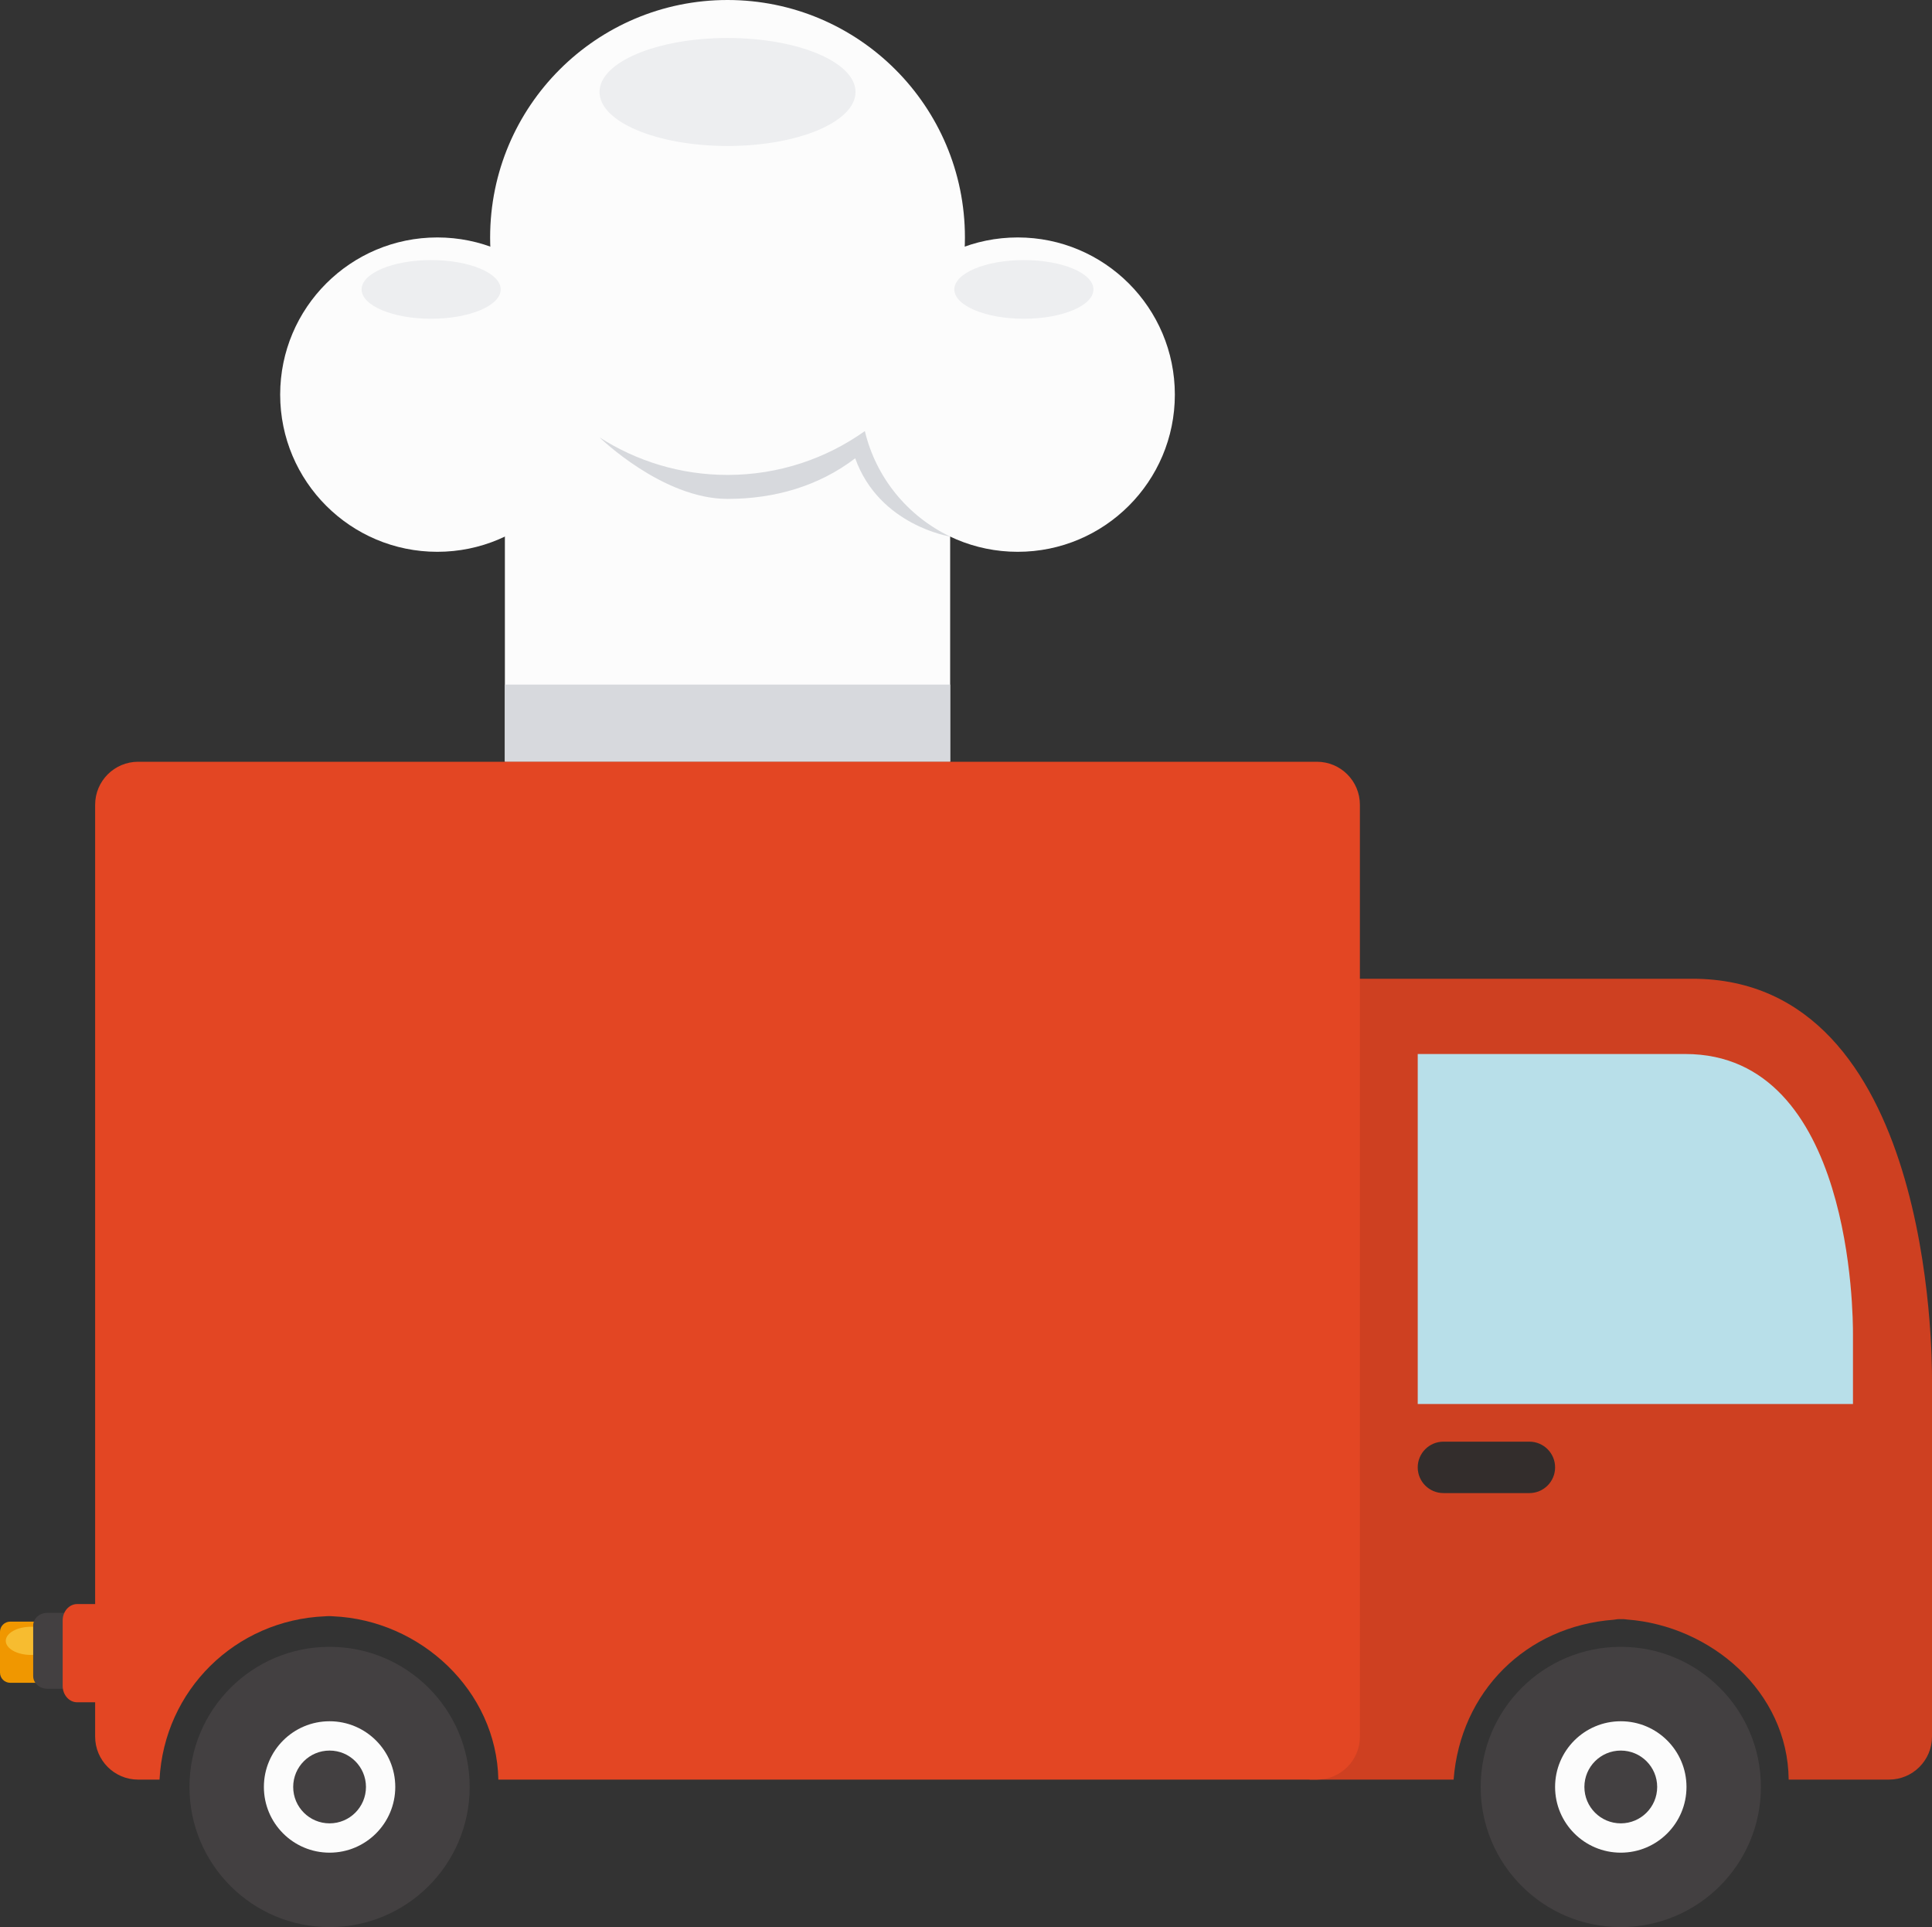 <svg xmlns="http://www.w3.org/2000/svg" width="1082.98" height="1080" viewBox="0 0 1082.98 1080"><rect x="0" y="0" width="1082.98" height="1080" fill="#333333" stroke="none"/><g id="a"/><g id="b"><g id="c"><g id="d"><g><path d="M283.01 229.44h249.6v197.47H283.01z" fill="#fcfcfc"/><g><path d="M658.56 221.16c0 48.65-39.44 88.09-88.08 88.09s-88.09-39.44-88.09-88.09 39.44-88.09 88.09-88.09 88.08 39.44 88.08 88.09z" fill="#fcfcfc"/><path d="M333.23 221.16c0 48.65-39.44 88.09-88.09 88.09s-88.09-39.44-88.09-88.09 39.44-88.09 88.09-88.09 88.09 39.44 88.09 88.09z" fill="#fcfcfc"/></g><path d="M540.89 133.07c0 73.5-59.58 133.08-133.08 133.08s-133.07-59.58-133.07-133.08S334.32.0 407.81.0s133.08 59.58 133.08 133.07z" fill="#fcfcfc"/><path d="M283.01 383.66h249.6v43.25H283.01z" fill="#d7d9dd"/><path d="M479.56 51.55c0 16.71-32.12 30.26-71.75 30.26s-71.75-13.55-71.75-30.26 32.12-30.26 71.75-30.26 71.75 13.55 71.75 30.26z" fill="#edeef0"/><g><path d="M280.67 162.2c0 9.08-17.46 16.44-38.99 16.44s-38.98-7.36-38.98-16.44 17.45-16.44 38.98-16.44 38.99 7.36 38.99 16.44z" fill="#edeef0"/><path d="M612.92 162.2c0 9.08-17.46 16.44-38.98 16.44s-38.99-7.36-38.99-16.44 17.45-16.44 38.99-16.44 38.98 7.36 38.98 16.44z" fill="#edeef0"/></g><path d="M484.79 241.59c-21.73 15.45-48.28 24.57-76.98 24.57-26.43.0-51.03-7.75-71.74-21.04.0.0 35.26 34.48 71.74 34.48 26.68.0 51.36-7.31 71.57-22.76 13.5 37.72 53.23 43.85 53.23 43.85-23.73-11.33-41.6-32.95-47.81-59.1z" fill="#d7d9dd"/></g><g><path d="M948.64 548.53H734.1v448.81h80.72c3.79-49.22 40.54-85.91 89.8-89.6 1.22-.24 2.51-.38 3.92-.33 1.26-.05 2.44.03 3.55.22 46.92 3.51 90.08 40.44 90.55 89.71h56.23c13.31.0 24.11-10.79 24.11-24.11v-200.3c0-13.32.0-224.41-134.34-224.41z" fill="#ce4021"/><path d="M1038.68 786.84v-39.21c0-9.31.0-156.93-93.94-156.93H794.71v196.14h243.97z" fill="#b8dfe9"/><g><path d="M90.54 908.81H5.71c-3.15.0-5.71 2.56-5.71 5.71v22.86c0 3.15 2.56 5.71 5.71 5.71H90.54v-34.29z" fill="#f09700"/><path d="M31.6 919.58c0 4.36-6.35 7.9-14.18 7.9s-14.18-3.54-14.18-7.9 6.35-7.9 14.18-7.9 14.18 3.54 14.18 7.9z" fill="#f7bc30"/><path d="M90.54 903.9H26.51c-4.37.0-7.91 3.17-7.91 7.08v28.34c0 3.91 3.54 7.09 7.91 7.09H90.54v-42.51z" fill="#434041"/><path d="M90.54 898.96H43.28c-4.51.0-8.15 4.11-8.15 9.17v36.7c0 5.07 3.65 9.18 8.15 9.18h47.26v-55.05z" fill="#e34623"/></g><path d="M738.18 426.91H77.44c-13.31.0-24.11 10.79-24.11 24.11V973.24c0 13.31 10.79 24.11 24.11 24.11h11.98c2.61-50.18 42.54-89.45 92.79-91.53.72-.07 1.46-.11 2.24-.1.78-.01 1.52.03 2.25.1 48.89 2.1 91.65 41.56 92.65 91.53h458.83c13.32.0 24.11-10.79 24.11-24.11V451.02c0-13.32-10.79-24.11-24.11-24.11z" fill="#e34623"/><g><path d="M987.07 1001.46c0 43.37-35.16 78.54-78.54 78.54s-78.54-35.16-78.54-78.54 35.16-78.53 78.54-78.53 78.54 35.16 78.54 78.53z" fill="#434041"/><path d="M945.36 1001.46c0 20.34-16.49 36.83-36.83 36.83s-36.83-16.49-36.83-36.83 16.49-36.82 36.83-36.82 36.83 16.48 36.83 36.82z" fill="#fcfcfc"/><path d="M928.93 1001.46c0 11.27-9.13 20.4-20.4 20.4s-20.4-9.13-20.4-20.4 9.13-20.39 20.4-20.39 20.4 9.13 20.4 20.39z" fill="#434041"/></g><g><path d="M263.28 1001.46c0 43.37-35.16 78.54-78.53 78.54s-78.54-35.16-78.54-78.54 35.16-78.53 78.54-78.53 78.53 35.16 78.53 78.53z" fill="#434041"/><path d="M221.57 1001.46c0 20.34-16.49 36.83-36.83 36.83s-36.82-16.49-36.82-36.83 16.49-36.82 36.82-36.82 36.83 16.48 36.83 36.82z" fill="#fcfcfc"/><path d="M205.14 1001.46c0 11.27-9.13 20.4-20.4 20.4s-20.39-9.13-20.39-20.4 9.13-20.39 20.39-20.39 20.4 9.13 20.4 20.39z" fill="#434041"/></g><path d="M871.71 822.36c0 7.96-6.45 14.41-14.41 14.41h-48.18c-7.96.0-14.41-6.45-14.41-14.41h0c0-7.96 6.46-14.41 14.41-14.41h48.18c7.96.0 14.41 6.45 14.41 14.41h0z" fill="#332d2c"/></g></g></g></g></svg>